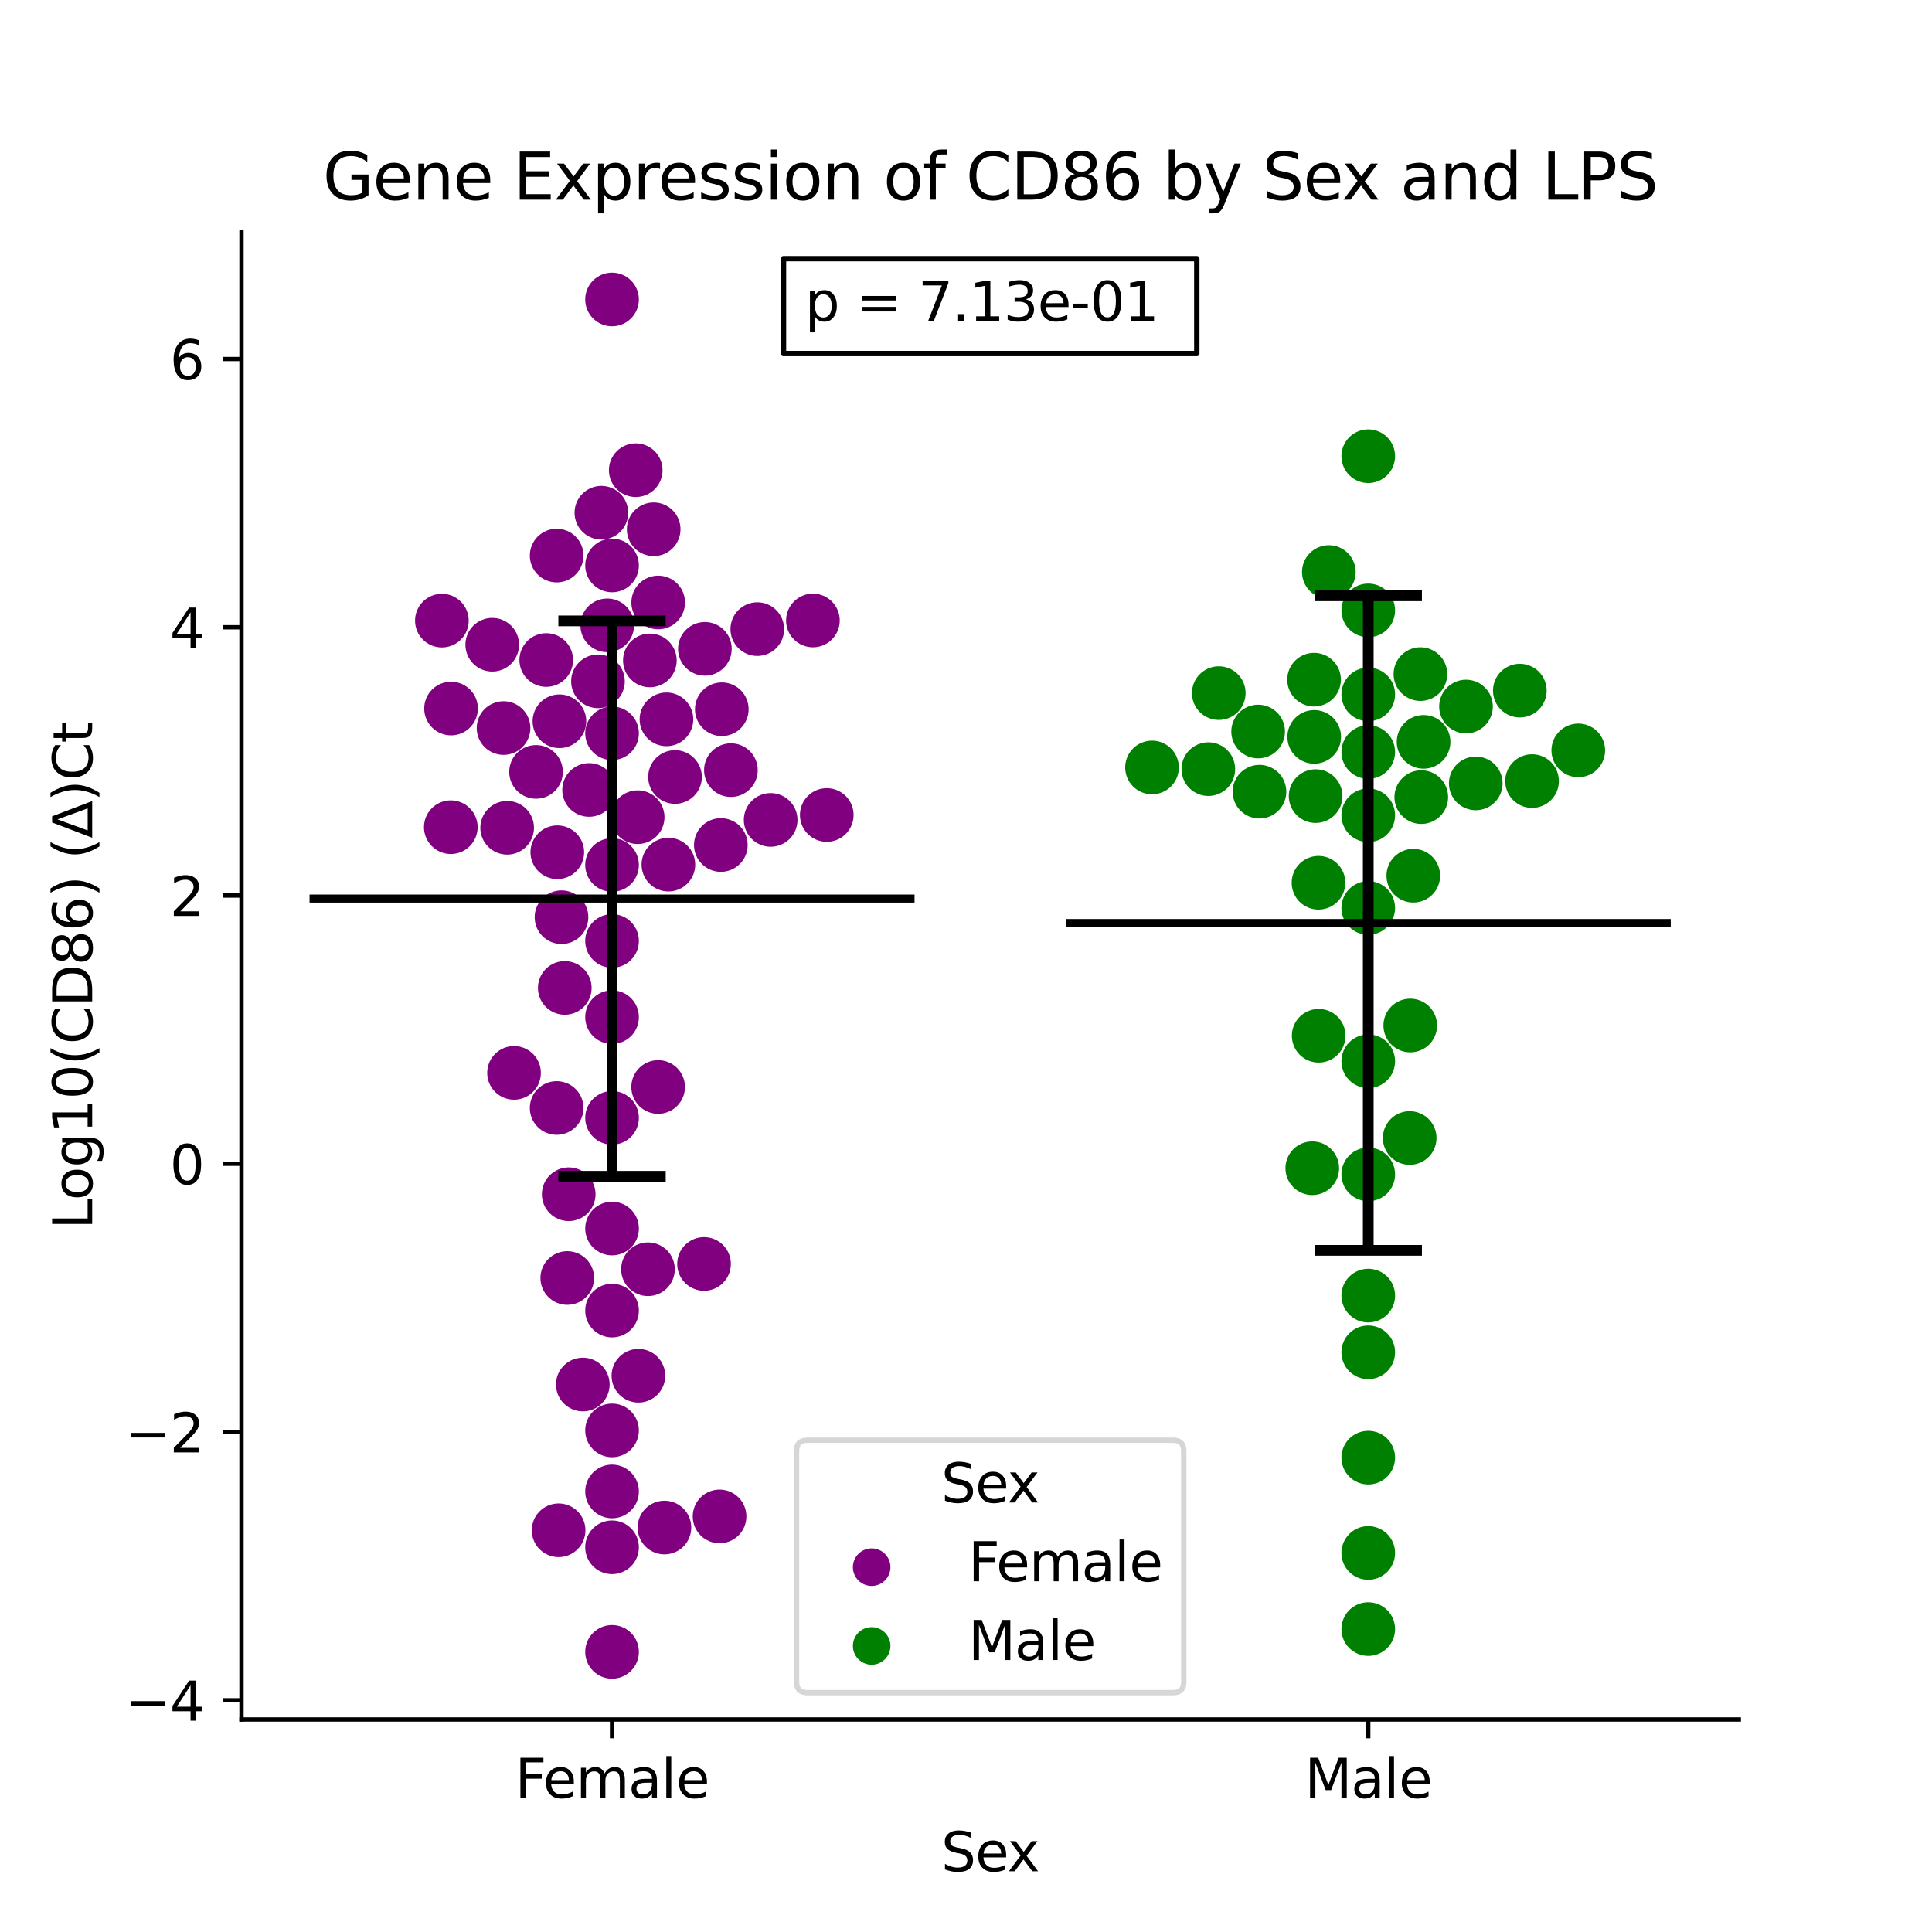 <?xml version="1.0" encoding="utf-8" standalone="no"?>
<!DOCTYPE svg PUBLIC "-//W3C//DTD SVG 1.1//EN"
  "http://www.w3.org/Graphics/SVG/1.1/DTD/svg11.dtd">
<svg xmlns:xlink="http://www.w3.org/1999/xlink" width="360pt" height="360pt" viewBox="0 0 360 360" xmlns="http://www.w3.org/2000/svg" version="1.1">
 <defs>
  <style type="text/css">*{stroke-linejoin: round; stroke-linecap: butt}</style>
 </defs>
 <g id="figure_1">
  <g id="patch_1">
   <path d="M 0 360 
L 360 360 
L 360 0 
L 0 0 
z
" style="fill: #ffffff"/>
  </g>
  <g id="axes_1">
   <g id="patch_2">
    <path d="M 45 320.4 
L 324 320.4 
L 324 43.2 
L 45 43.2 
z
" style="fill: #ffffff"/>
   </g>
   <g id="PathCollection_1">
    <defs>
     <path id="C0_0_376db336e3" d="M 0 5 
C 1.326 5 2.598 4.473 3.536 3.536 
C 4.473 2.598 5 1.326 5 -0 
C 5 -1.326 4.473 -2.598 3.536 -3.536 
C 2.598 -4.473 1.326 -5 0 -5 
C -1.326 -5 -2.598 -4.473 -3.536 -3.536 
C -4.473 -2.598 -5 -1.326 -5 0 
C -5 1.326 -4.473 2.598 -3.536 3.536 
C -2.598 4.473 -1.326 5 0 5 
z
"/>
    </defs>
    <g clip-path="url(#p16bf93cd52)">
     <use xlink:href="#C0_0_376db336e3" x="141.111" y="117.227" style="fill: #800080"/>
    </g>
    <g clip-path="url(#p16bf93cd52)">
     <use xlink:href="#C0_0_376db336e3" x="84.046" y="132.023" style="fill: #800080"/>
    </g>
    <g clip-path="url(#p16bf93cd52)">
     <use xlink:href="#C0_0_376db336e3" x="104.241" y="134.396" style="fill: #800080"/>
    </g>
    <g clip-path="url(#p16bf93cd52)">
     <use xlink:href="#C0_0_376db336e3" x="122.635" y="202.543" style="fill: #800080"/>
    </g>
    <g clip-path="url(#p16bf93cd52)">
     <use xlink:href="#C0_0_376db336e3" x="109.77" y="147.197" style="fill: #800080"/>
    </g>
    <g clip-path="url(#p16bf93cd52)">
     <use xlink:href="#C0_0_376db336e3" x="105.969" y="222.529" style="fill: #800080"/>
    </g>
    <g clip-path="url(#p16bf93cd52)">
     <use xlink:href="#C0_0_376db336e3" x="125.779" y="144.783" style="fill: #800080"/>
    </g>
    <g clip-path="url(#p16bf93cd52)">
     <use xlink:href="#C0_0_376db336e3" x="143.6" y="152.779" style="fill: #800080"/>
    </g>
    <g clip-path="url(#p16bf93cd52)">
     <use xlink:href="#C0_0_376db336e3" x="93.826" y="135.663" style="fill: #800080"/>
    </g>
    <g clip-path="url(#p16bf93cd52)">
     <use xlink:href="#C0_0_376db336e3" x="114.045" y="266.535" style="fill: #800080"/>
    </g>
    <g clip-path="url(#p16bf93cd52)">
     <use xlink:href="#C0_0_376db336e3" x="131.345" y="120.901" style="fill: #800080"/>
    </g>
    <g clip-path="url(#p16bf93cd52)">
     <use xlink:href="#C0_0_376db336e3" x="114.045" y="175.329" style="fill: #800080"/>
    </g>
    <g clip-path="url(#p16bf93cd52)">
     <use xlink:href="#C0_0_376db336e3" x="124.545" y="161.11" style="fill: #800080"/>
    </g>
    <g clip-path="url(#p16bf93cd52)">
     <use xlink:href="#C0_0_376db336e3" x="134.497" y="132.157" style="fill: #800080"/>
    </g>
    <g clip-path="url(#p16bf93cd52)">
     <use xlink:href="#C0_0_376db336e3" x="154.056" y="151.863" style="fill: #800080"/>
    </g>
    <g clip-path="url(#p16bf93cd52)">
     <use xlink:href="#C0_0_376db336e3" x="136.193" y="143.504" style="fill: #800080"/>
    </g>
    <g clip-path="url(#p16bf93cd52)">
     <use xlink:href="#C0_0_376db336e3" x="134.319" y="157.455" style="fill: #800080"/>
    </g>
    <g clip-path="url(#p16bf93cd52)">
     <use xlink:href="#C0_0_376db336e3" x="82.339" y="115.643" style="fill: #800080"/>
    </g>
    <g clip-path="url(#p16bf93cd52)">
     <use xlink:href="#C0_0_376db336e3" x="114.045" y="189.527" style="fill: #800080"/>
    </g>
    <g clip-path="url(#p16bf93cd52)">
     <use xlink:href="#C0_0_376db336e3" x="103.724" y="206.456" style="fill: #800080"/>
    </g>
    <g clip-path="url(#p16bf93cd52)">
     <use xlink:href="#C0_0_376db336e3" x="103.724" y="103.521" style="fill: #800080"/>
    </g>
    <g clip-path="url(#p16bf93cd52)">
     <use xlink:href="#C0_0_376db336e3" x="114.045" y="228.919" style="fill: #800080"/>
    </g>
    <g clip-path="url(#p16bf93cd52)">
     <use xlink:href="#C0_0_376db336e3" x="114.045" y="208.294" style="fill: #800080"/>
    </g>
    <g clip-path="url(#p16bf93cd52)">
     <use xlink:href="#C0_0_376db336e3" x="114.045" y="288.316" style="fill: #800080"/>
    </g>
    <g clip-path="url(#p16bf93cd52)">
     <use xlink:href="#C0_0_376db336e3" x="113.146" y="116.525" style="fill: #800080"/>
    </g>
    <g clip-path="url(#p16bf93cd52)">
     <use xlink:href="#C0_0_376db336e3" x="104.627" y="170.908" style="fill: #800080"/>
    </g>
    <g clip-path="url(#p16bf93cd52)">
     <use xlink:href="#C0_0_376db336e3" x="91.721" y="120.133" style="fill: #800080"/>
    </g>
    <g clip-path="url(#p16bf93cd52)">
     <use xlink:href="#C0_0_376db336e3" x="103.845" y="158.805" style="fill: #800080"/>
    </g>
    <g clip-path="url(#p16bf93cd52)">
     <use xlink:href="#C0_0_376db336e3" x="112.059" y="95.54" style="fill: #800080"/>
    </g>
    <g clip-path="url(#p16bf93cd52)">
     <use xlink:href="#C0_0_376db336e3" x="118.819" y="152.27" style="fill: #800080"/>
    </g>
    <g clip-path="url(#p16bf93cd52)">
     <use xlink:href="#C0_0_376db336e3" x="118.957" y="256.35" style="fill: #800080"/>
    </g>
    <g clip-path="url(#p16bf93cd52)">
     <use xlink:href="#C0_0_376db336e3" x="114.045" y="307.8" style="fill: #800080"/>
    </g>
    <g clip-path="url(#p16bf93cd52)">
     <use xlink:href="#C0_0_376db336e3" x="114.045" y="244.209" style="fill: #800080"/>
    </g>
    <g clip-path="url(#p16bf93cd52)">
     <use xlink:href="#C0_0_376db336e3" x="121.093" y="123.061" style="fill: #800080"/>
    </g>
    <g clip-path="url(#p16bf93cd52)">
     <use xlink:href="#C0_0_376db336e3" x="122.645" y="112.265" style="fill: #800080"/>
    </g>
    <g clip-path="url(#p16bf93cd52)">
     <use xlink:href="#C0_0_376db336e3" x="118.461" y="87.614" style="fill: #800080"/>
    </g>
    <g clip-path="url(#p16bf93cd52)">
     <use xlink:href="#C0_0_376db336e3" x="105.238" y="184.083" style="fill: #800080"/>
    </g>
    <g clip-path="url(#p16bf93cd52)">
     <use xlink:href="#C0_0_376db336e3" x="114.045" y="136.638" style="fill: #800080"/>
    </g>
    <g clip-path="url(#p16bf93cd52)">
     <use xlink:href="#C0_0_376db336e3" x="94.501" y="154.244" style="fill: #800080"/>
    </g>
    <g clip-path="url(#p16bf93cd52)">
     <use xlink:href="#C0_0_376db336e3" x="131.188" y="235.519" style="fill: #800080"/>
    </g>
    <g clip-path="url(#p16bf93cd52)">
     <use xlink:href="#C0_0_376db336e3" x="108.598" y="257.986" style="fill: #800080"/>
    </g>
    <g clip-path="url(#p16bf93cd52)">
     <use xlink:href="#C0_0_376db336e3" x="134.08" y="282.562" style="fill: #800080"/>
    </g>
    <g clip-path="url(#p16bf93cd52)">
     <use xlink:href="#C0_0_376db336e3" x="84.001" y="154.133" style="fill: #800080"/>
    </g>
    <g clip-path="url(#p16bf93cd52)">
     <use xlink:href="#C0_0_376db336e3" x="95.783" y="199.914" style="fill: #800080"/>
    </g>
    <g clip-path="url(#p16bf93cd52)">
     <use xlink:href="#C0_0_376db336e3" x="114.045" y="55.8" style="fill: #800080"/>
    </g>
    <g clip-path="url(#p16bf93cd52)">
     <use xlink:href="#C0_0_376db336e3" x="124.185" y="134.039" style="fill: #800080"/>
    </g>
    <g clip-path="url(#p16bf93cd52)">
     <use xlink:href="#C0_0_376db336e3" x="101.785" y="122.984" style="fill: #800080"/>
    </g>
    <g clip-path="url(#p16bf93cd52)">
     <use xlink:href="#C0_0_376db336e3" x="105.703" y="238.137" style="fill: #800080"/>
    </g>
    <g clip-path="url(#p16bf93cd52)">
     <use xlink:href="#C0_0_376db336e3" x="104.087" y="285.146" style="fill: #800080"/>
    </g>
    <g clip-path="url(#p16bf93cd52)">
     <use xlink:href="#C0_0_376db336e3" x="120.739" y="236.505" style="fill: #800080"/>
    </g>
    <g clip-path="url(#p16bf93cd52)">
     <use xlink:href="#C0_0_376db336e3" x="114.045" y="161.177" style="fill: #800080"/>
    </g>
    <g clip-path="url(#p16bf93cd52)">
     <use xlink:href="#C0_0_376db336e3" x="121.803" y="98.62" style="fill: #800080"/>
    </g>
    <g clip-path="url(#p16bf93cd52)">
     <use xlink:href="#C0_0_376db336e3" x="99.883" y="143.831" style="fill: #800080"/>
    </g>
    <g clip-path="url(#p16bf93cd52)">
     <use xlink:href="#C0_0_376db336e3" x="114.045" y="105.36" style="fill: #800080"/>
    </g>
    <g clip-path="url(#p16bf93cd52)">
     <use xlink:href="#C0_0_376db336e3" x="151.474" y="115.616" style="fill: #800080"/>
    </g>
    <g clip-path="url(#p16bf93cd52)">
     <use xlink:href="#C0_0_376db336e3" x="111.422" y="126.955" style="fill: #800080"/>
    </g>
    <g clip-path="url(#p16bf93cd52)">
     <use xlink:href="#C0_0_376db336e3" x="123.808" y="284.635" style="fill: #800080"/>
    </g>
    <g clip-path="url(#p16bf93cd52)">
     <use xlink:href="#C0_0_376db336e3" x="114.045" y="277.909" style="fill: #800080"/>
    </g>
   </g>
   <g id="PathCollection_2">
    <defs>
     <path id="C1_0_4d66edc249" d="M 0 5 
C 1.326 5 2.598 4.473 3.536 3.536 
C 4.473 2.598 5 1.326 5 -0 
C 5 -1.326 4.473 -2.598 3.536 -3.536 
C 2.598 -4.473 1.326 -5 0 -5 
C -1.326 -5 -2.598 -4.473 -3.536 -3.536 
C -4.473 -2.598 -5 -1.326 -5 0 
C -5 1.326 -4.473 2.598 -3.536 3.536 
C -2.598 4.473 -1.326 5 0 5 
z
"/>
    </defs>
    <g clip-path="url(#p16bf93cd52)">
     <use xlink:href="#C1_0_4d66edc249" x="234.684" y="147.519" style="fill: #008000"/>
    </g>
    <g clip-path="url(#p16bf93cd52)">
     <use xlink:href="#C1_0_4d66edc249" x="254.955" y="218.827" style="fill: #008000"/>
    </g>
    <g clip-path="url(#p16bf93cd52)">
     <use xlink:href="#C1_0_4d66edc249" x="245.717" y="192.996" style="fill: #008000"/>
    </g>
    <g clip-path="url(#p16bf93cd52)">
     <use xlink:href="#C1_0_4d66edc249" x="262.675" y="212.049" style="fill: #008000"/>
    </g>
    <g clip-path="url(#p16bf93cd52)">
     <use xlink:href="#C1_0_4d66edc249" x="265.264" y="138.236" style="fill: #008000"/>
    </g>
    <g clip-path="url(#p16bf93cd52)">
     <use xlink:href="#C1_0_4d66edc249" x="245.148" y="148.346" style="fill: #008000"/>
    </g>
    <g clip-path="url(#p16bf93cd52)">
     <use xlink:href="#C1_0_4d66edc249" x="254.955" y="151.919" style="fill: #008000"/>
    </g>
    <g clip-path="url(#p16bf93cd52)">
     <use xlink:href="#C1_0_4d66edc249" x="254.955" y="289.37" style="fill: #008000"/>
    </g>
    <g clip-path="url(#p16bf93cd52)">
     <use xlink:href="#C1_0_4d66edc249" x="254.955" y="303.555" style="fill: #008000"/>
    </g>
    <g clip-path="url(#p16bf93cd52)">
     <use xlink:href="#C1_0_4d66edc249" x="262.782" y="191.085" style="fill: #008000"/>
    </g>
    <g clip-path="url(#p16bf93cd52)">
     <use xlink:href="#C1_0_4d66edc249" x="254.955" y="251.984" style="fill: #008000"/>
    </g>
    <g clip-path="url(#p16bf93cd52)">
     <use xlink:href="#C1_0_4d66edc249" x="285.475" y="145.544" style="fill: #008000"/>
    </g>
    <g clip-path="url(#p16bf93cd52)">
     <use xlink:href="#C1_0_4d66edc249" x="264.834" y="148.531" style="fill: #008000"/>
    </g>
    <g clip-path="url(#p16bf93cd52)">
     <use xlink:href="#C1_0_4d66edc249" x="245.683" y="164.489" style="fill: #008000"/>
    </g>
    <g clip-path="url(#p16bf93cd52)">
     <use xlink:href="#C1_0_4d66edc249" x="244.883" y="137.308" style="fill: #008000"/>
    </g>
    <g clip-path="url(#p16bf93cd52)">
     <use xlink:href="#C1_0_4d66edc249" x="254.955" y="169.183" style="fill: #008000"/>
    </g>
    <g clip-path="url(#p16bf93cd52)">
     <use xlink:href="#C1_0_4d66edc249" x="274.984" y="145.973" style="fill: #008000"/>
    </g>
    <g clip-path="url(#p16bf93cd52)">
     <use xlink:href="#C1_0_4d66edc249" x="294.088" y="139.825" style="fill: #008000"/>
    </g>
    <g clip-path="url(#p16bf93cd52)">
     <use xlink:href="#C1_0_4d66edc249" x="254.955" y="85.008" style="fill: #008000"/>
    </g>
    <g clip-path="url(#p16bf93cd52)">
     <use xlink:href="#C1_0_4d66edc249" x="273.169" y="131.655" style="fill: #008000"/>
    </g>
    <g clip-path="url(#p16bf93cd52)">
     <use xlink:href="#C1_0_4d66edc249" x="254.955" y="197.75" style="fill: #008000"/>
    </g>
    <g clip-path="url(#p16bf93cd52)">
     <use xlink:href="#C1_0_4d66edc249" x="227.101" y="129.152" style="fill: #008000"/>
    </g>
    <g clip-path="url(#p16bf93cd52)">
     <use xlink:href="#C1_0_4d66edc249" x="254.955" y="113.737" style="fill: #008000"/>
    </g>
    <g clip-path="url(#p16bf93cd52)">
     <use xlink:href="#C1_0_4d66edc249" x="225.156" y="143.317" style="fill: #008000"/>
    </g>
    <g clip-path="url(#p16bf93cd52)">
     <use xlink:href="#C1_0_4d66edc249" x="254.955" y="271.61" style="fill: #008000"/>
    </g>
    <g clip-path="url(#p16bf93cd52)">
     <use xlink:href="#C1_0_4d66edc249" x="254.955" y="241.418" style="fill: #008000"/>
    </g>
    <g clip-path="url(#p16bf93cd52)">
     <use xlink:href="#C1_0_4d66edc249" x="244.858" y="126.646" style="fill: #008000"/>
    </g>
    <g clip-path="url(#p16bf93cd52)">
     <use xlink:href="#C1_0_4d66edc249" x="244.524" y="217.68" style="fill: #008000"/>
    </g>
    <g clip-path="url(#p16bf93cd52)">
     <use xlink:href="#C1_0_4d66edc249" x="254.955" y="140.134" style="fill: #008000"/>
    </g>
    <g clip-path="url(#p16bf93cd52)">
     <use xlink:href="#C1_0_4d66edc249" x="247.61" y="106.59" style="fill: #008000"/>
    </g>
    <g clip-path="url(#p16bf93cd52)">
     <use xlink:href="#C1_0_4d66edc249" x="263.349" y="163.175" style="fill: #008000"/>
    </g>
    <g clip-path="url(#p16bf93cd52)">
     <use xlink:href="#C1_0_4d66edc249" x="234.435" y="136.308" style="fill: #008000"/>
    </g>
    <g clip-path="url(#p16bf93cd52)">
     <use xlink:href="#C1_0_4d66edc249" x="254.955" y="129.391" style="fill: #008000"/>
    </g>
    <g clip-path="url(#p16bf93cd52)">
     <use xlink:href="#C1_0_4d66edc249" x="264.675" y="125.609" style="fill: #008000"/>
    </g>
    <g clip-path="url(#p16bf93cd52)">
     <use xlink:href="#C1_0_4d66edc249" x="214.661" y="143.004" style="fill: #008000"/>
    </g>
    <g clip-path="url(#p16bf93cd52)">
     <use xlink:href="#C1_0_4d66edc249" x="283.196" y="128.687" style="fill: #008000"/>
    </g>
   </g>
   <g id="PathCollection_3"/>
   <g id="PathCollection_4"/>
   <g id="matplotlib.axis_1">
    <g id="xtick_1">
     <g id="line2d_1">
      <defs>
       <path id="m7afccdbc76" d="M 0 0 
L 0 3.5 
" style="stroke: #000000; stroke-width: 0.8"/>
      </defs>
      <g>
       <use xlink:href="#m7afccdbc76" x="114.045" y="320.4" style="stroke: #000000; stroke-width: 0.8"/>
      </g>
     </g>
     <g id="text_1">
      <!-- Female -->
      <g transform="translate(95.968 334.998) scale(0.1 -0.1)">
       <defs>
        <path id="DejaVuSans-46" d="M 628 4666 
L 3309 4666 
L 3309 4134 
L 1259 4134 
L 1259 2759 
L 3109 2759 
L 3109 2228 
L 1259 2228 
L 1259 0 
L 628 0 
L 628 4666 
z
" transform="scale(0.016)"/>
        <path id="DejaVuSans-65" d="M 3597 1894 
L 3597 1613 
L 953 1613 
Q 991 1019 1311 708 
Q 1631 397 2203 397 
Q 2534 397 2845 478 
Q 3156 559 3463 722 
L 3463 178 
Q 3153 47 2828 -22 
Q 2503 -91 2169 -91 
Q 1331 -91 842 396 
Q 353 884 353 1716 
Q 353 2575 817 3079 
Q 1281 3584 2069 3584 
Q 2775 3584 3186 3129 
Q 3597 2675 3597 1894 
z
M 3022 2063 
Q 3016 2534 2758 2815 
Q 2500 3097 2075 3097 
Q 1594 3097 1305 2825 
Q 1016 2553 972 2059 
L 3022 2063 
z
" transform="scale(0.016)"/>
        <path id="DejaVuSans-6d" d="M 3328 2828 
Q 3544 3216 3844 3400 
Q 4144 3584 4550 3584 
Q 5097 3584 5394 3201 
Q 5691 2819 5691 2113 
L 5691 0 
L 5113 0 
L 5113 2094 
Q 5113 2597 4934 2840 
Q 4756 3084 4391 3084 
Q 3944 3084 3684 2787 
Q 3425 2491 3425 1978 
L 3425 0 
L 2847 0 
L 2847 2094 
Q 2847 2600 2669 2842 
Q 2491 3084 2119 3084 
Q 1678 3084 1418 2786 
Q 1159 2488 1159 1978 
L 1159 0 
L 581 0 
L 581 3500 
L 1159 3500 
L 1159 2956 
Q 1356 3278 1631 3431 
Q 1906 3584 2284 3584 
Q 2666 3584 2933 3390 
Q 3200 3197 3328 2828 
z
" transform="scale(0.016)"/>
        <path id="DejaVuSans-61" d="M 2194 1759 
Q 1497 1759 1228 1600 
Q 959 1441 959 1056 
Q 959 750 1161 570 
Q 1363 391 1709 391 
Q 2188 391 2477 730 
Q 2766 1069 2766 1631 
L 2766 1759 
L 2194 1759 
z
M 3341 1997 
L 3341 0 
L 2766 0 
L 2766 531 
Q 2569 213 2275 61 
Q 1981 -91 1556 -91 
Q 1019 -91 701 211 
Q 384 513 384 1019 
Q 384 1609 779 1909 
Q 1175 2209 1959 2209 
L 2766 2209 
L 2766 2266 
Q 2766 2663 2505 2880 
Q 2244 3097 1772 3097 
Q 1472 3097 1187 3025 
Q 903 2953 641 2809 
L 641 3341 
Q 956 3463 1253 3523 
Q 1550 3584 1831 3584 
Q 2591 3584 2966 3190 
Q 3341 2797 3341 1997 
z
" transform="scale(0.016)"/>
        <path id="DejaVuSans-6c" d="M 603 4863 
L 1178 4863 
L 1178 0 
L 603 0 
L 603 4863 
z
" transform="scale(0.016)"/>
       </defs>
       <use xlink:href="#DejaVuSans-46"/>
       <use xlink:href="#DejaVuSans-65" x="52.02"/>
       <use xlink:href="#DejaVuSans-6d" x="113.543"/>
       <use xlink:href="#DejaVuSans-61" x="210.955"/>
       <use xlink:href="#DejaVuSans-6c" x="272.234"/>
       <use xlink:href="#DejaVuSans-65" x="300.018"/>
      </g>
     </g>
    </g>
    <g id="xtick_2">
     <g id="line2d_2">
      <g>
       <use xlink:href="#m7afccdbc76" x="254.955" y="320.4" style="stroke: #000000; stroke-width: 0.8"/>
      </g>
     </g>
     <g id="text_2">
      <!-- Male -->
      <g transform="translate(243.111 334.998) scale(0.1 -0.1)">
       <defs>
        <path id="DejaVuSans-4d" d="M 628 4666 
L 1569 4666 
L 2759 1491 
L 3956 4666 
L 4897 4666 
L 4897 0 
L 4281 0 
L 4281 4097 
L 3078 897 
L 2444 897 
L 1241 4097 
L 1241 0 
L 628 0 
L 628 4666 
z
" transform="scale(0.016)"/>
       </defs>
       <use xlink:href="#DejaVuSans-4d"/>
       <use xlink:href="#DejaVuSans-61" x="86.279"/>
       <use xlink:href="#DejaVuSans-6c" x="147.559"/>
       <use xlink:href="#DejaVuSans-65" x="175.342"/>
      </g>
     </g>
    </g>
    <g id="text_3">
     <!-- Sex -->
     <g transform="translate(175.377 348.677) scale(0.1 -0.1)">
      <defs>
       <path id="DejaVuSans-53" d="M 3425 4513 
L 3425 3897 
Q 3066 4069 2747 4153 
Q 2428 4238 2131 4238 
Q 1616 4238 1336 4038 
Q 1056 3838 1056 3469 
Q 1056 3159 1242 3001 
Q 1428 2844 1947 2747 
L 2328 2669 
Q 3034 2534 3370 2195 
Q 3706 1856 3706 1288 
Q 3706 609 3251 259 
Q 2797 -91 1919 -91 
Q 1588 -91 1214 -16 
Q 841 59 441 206 
L 441 856 
Q 825 641 1194 531 
Q 1563 422 1919 422 
Q 2459 422 2753 634 
Q 3047 847 3047 1241 
Q 3047 1584 2836 1778 
Q 2625 1972 2144 2069 
L 1759 2144 
Q 1053 2284 737 2584 
Q 422 2884 422 3419 
Q 422 4038 858 4394 
Q 1294 4750 2059 4750 
Q 2388 4750 2728 4690 
Q 3069 4631 3425 4513 
z
" transform="scale(0.016)"/>
       <path id="DejaVuSans-78" d="M 3513 3500 
L 2247 1797 
L 3578 0 
L 2900 0 
L 1881 1375 
L 863 0 
L 184 0 
L 1544 1831 
L 300 3500 
L 978 3500 
L 1906 2253 
L 2834 3500 
L 3513 3500 
z
" transform="scale(0.016)"/>
      </defs>
      <use xlink:href="#DejaVuSans-53"/>
      <use xlink:href="#DejaVuSans-65" x="63.477"/>
      <use xlink:href="#DejaVuSans-78" x="123.25"/>
     </g>
    </g>
   </g>
   <g id="matplotlib.axis_2">
    <g id="ytick_1">
     <g id="line2d_3">
      <defs>
       <path id="mab493847b3" d="M 0 0 
L -3.5 0 
" style="stroke: #000000; stroke-width: 0.8"/>
      </defs>
      <g>
       <use xlink:href="#mab493847b3" x="45" y="316.822" style="stroke: #000000; stroke-width: 0.8"/>
      </g>
     </g>
     <g id="text_4">
      <!-- −4 -->
      <g transform="translate(23.258 320.621) scale(0.1 -0.1)">
       <defs>
        <path id="DejaVuSans-2212" d="M 678 2272 
L 4684 2272 
L 4684 1741 
L 678 1741 
L 678 2272 
z
" transform="scale(0.016)"/>
        <path id="DejaVuSans-34" d="M 2419 4116 
L 825 1625 
L 2419 1625 
L 2419 4116 
z
M 2253 4666 
L 3047 4666 
L 3047 1625 
L 3713 1625 
L 3713 1100 
L 3047 1100 
L 3047 0 
L 2419 0 
L 2419 1100 
L 313 1100 
L 313 1709 
L 2253 4666 
z
" transform="scale(0.016)"/>
       </defs>
       <use xlink:href="#DejaVuSans-2212"/>
       <use xlink:href="#DejaVuSans-34" x="83.789"/>
      </g>
     </g>
    </g>
    <g id="ytick_2">
     <g id="line2d_4">
      <g>
       <use xlink:href="#mab493847b3" x="45" y="266.837" style="stroke: #000000; stroke-width: 0.8"/>
      </g>
     </g>
     <g id="text_5">
      <!-- −2 -->
      <g transform="translate(23.258 270.636) scale(0.1 -0.1)">
       <defs>
        <path id="DejaVuSans-32" d="M 1228 531 
L 3431 531 
L 3431 0 
L 469 0 
L 469 531 
Q 828 903 1448 1529 
Q 2069 2156 2228 2338 
Q 2531 2678 2651 2914 
Q 2772 3150 2772 3378 
Q 2772 3750 2511 3984 
Q 2250 4219 1831 4219 
Q 1534 4219 1204 4116 
Q 875 4013 500 3803 
L 500 4441 
Q 881 4594 1212 4672 
Q 1544 4750 1819 4750 
Q 2544 4750 2975 4387 
Q 3406 4025 3406 3419 
Q 3406 3131 3298 2873 
Q 3191 2616 2906 2266 
Q 2828 2175 2409 1742 
Q 1991 1309 1228 531 
z
" transform="scale(0.016)"/>
       </defs>
       <use xlink:href="#DejaVuSans-2212"/>
       <use xlink:href="#DejaVuSans-32" x="83.789"/>
      </g>
     </g>
    </g>
    <g id="ytick_3">
     <g id="line2d_5">
      <g>
       <use xlink:href="#mab493847b3" x="45" y="216.852" style="stroke: #000000; stroke-width: 0.8"/>
      </g>
     </g>
     <g id="text_6">
      <!-- 0 -->
      <g transform="translate(31.637 220.651) scale(0.1 -0.1)">
       <defs>
        <path id="DejaVuSans-30" d="M 2034 4250 
Q 1547 4250 1301 3770 
Q 1056 3291 1056 2328 
Q 1056 1369 1301 889 
Q 1547 409 2034 409 
Q 2525 409 2770 889 
Q 3016 1369 3016 2328 
Q 3016 3291 2770 3770 
Q 2525 4250 2034 4250 
z
M 2034 4750 
Q 2819 4750 3233 4129 
Q 3647 3509 3647 2328 
Q 3647 1150 3233 529 
Q 2819 -91 2034 -91 
Q 1250 -91 836 529 
Q 422 1150 422 2328 
Q 422 3509 836 4129 
Q 1250 4750 2034 4750 
z
" transform="scale(0.016)"/>
       </defs>
       <use xlink:href="#DejaVuSans-30"/>
      </g>
     </g>
    </g>
    <g id="ytick_4">
     <g id="line2d_6">
      <g>
       <use xlink:href="#mab493847b3" x="45" y="166.867" style="stroke: #000000; stroke-width: 0.8"/>
      </g>
     </g>
     <g id="text_7">
      <!-- 2 -->
      <g transform="translate(31.637 170.666) scale(0.1 -0.1)">
       <use xlink:href="#DejaVuSans-32"/>
      </g>
     </g>
    </g>
    <g id="ytick_5">
     <g id="line2d_7">
      <g>
       <use xlink:href="#mab493847b3" x="45" y="116.881" style="stroke: #000000; stroke-width: 0.8"/>
      </g>
     </g>
     <g id="text_8">
      <!-- 4 -->
      <g transform="translate(31.637 120.681) scale(0.1 -0.1)">
       <use xlink:href="#DejaVuSans-34"/>
      </g>
     </g>
    </g>
    <g id="ytick_6">
     <g id="line2d_8">
      <g>
       <use xlink:href="#mab493847b3" x="45" y="66.896" style="stroke: #000000; stroke-width: 0.8"/>
      </g>
     </g>
     <g id="text_9">
      <!-- 6 -->
      <g transform="translate(31.637 70.695) scale(0.1 -0.1)">
       <defs>
        <path id="DejaVuSans-36" d="M 2113 2584 
Q 1688 2584 1439 2293 
Q 1191 2003 1191 1497 
Q 1191 994 1439 701 
Q 1688 409 2113 409 
Q 2538 409 2786 701 
Q 3034 994 3034 1497 
Q 3034 2003 2786 2293 
Q 2538 2584 2113 2584 
z
M 3366 4563 
L 3366 3988 
Q 3128 4100 2886 4159 
Q 2644 4219 2406 4219 
Q 1781 4219 1451 3797 
Q 1122 3375 1075 2522 
Q 1259 2794 1537 2939 
Q 1816 3084 2150 3084 
Q 2853 3084 3261 2657 
Q 3669 2231 3669 1497 
Q 3669 778 3244 343 
Q 2819 -91 2113 -91 
Q 1303 -91 875 529 
Q 447 1150 447 2328 
Q 447 3434 972 4092 
Q 1497 4750 2381 4750 
Q 2619 4750 2861 4703 
Q 3103 4656 3366 4563 
z
" transform="scale(0.016)"/>
       </defs>
       <use xlink:href="#DejaVuSans-36"/>
      </g>
     </g>
    </g>
    <g id="text_10">
     <!-- Log10(CD86) (Δ)Ct -->
     <g transform="translate(17.178 229.062) rotate(-90) scale(0.1 -0.1)">
      <defs>
       <path id="DejaVuSans-4c" d="M 628 4666 
L 1259 4666 
L 1259 531 
L 3531 531 
L 3531 0 
L 628 0 
L 628 4666 
z
" transform="scale(0.016)"/>
       <path id="DejaVuSans-6f" d="M 1959 3097 
Q 1497 3097 1228 2736 
Q 959 2375 959 1747 
Q 959 1119 1226 758 
Q 1494 397 1959 397 
Q 2419 397 2687 759 
Q 2956 1122 2956 1747 
Q 2956 2369 2687 2733 
Q 2419 3097 1959 3097 
z
M 1959 3584 
Q 2709 3584 3137 3096 
Q 3566 2609 3566 1747 
Q 3566 888 3137 398 
Q 2709 -91 1959 -91 
Q 1206 -91 779 398 
Q 353 888 353 1747 
Q 353 2609 779 3096 
Q 1206 3584 1959 3584 
z
" transform="scale(0.016)"/>
       <path id="DejaVuSans-67" d="M 2906 1791 
Q 2906 2416 2648 2759 
Q 2391 3103 1925 3103 
Q 1463 3103 1205 2759 
Q 947 2416 947 1791 
Q 947 1169 1205 825 
Q 1463 481 1925 481 
Q 2391 481 2648 825 
Q 2906 1169 2906 1791 
z
M 3481 434 
Q 3481 -459 3084 -895 
Q 2688 -1331 1869 -1331 
Q 1566 -1331 1297 -1286 
Q 1028 -1241 775 -1147 
L 775 -588 
Q 1028 -725 1275 -790 
Q 1522 -856 1778 -856 
Q 2344 -856 2625 -561 
Q 2906 -266 2906 331 
L 2906 616 
Q 2728 306 2450 153 
Q 2172 0 1784 0 
Q 1141 0 747 490 
Q 353 981 353 1791 
Q 353 2603 747 3093 
Q 1141 3584 1784 3584 
Q 2172 3584 2450 3431 
Q 2728 3278 2906 2969 
L 2906 3500 
L 3481 3500 
L 3481 434 
z
" transform="scale(0.016)"/>
       <path id="DejaVuSans-31" d="M 794 531 
L 1825 531 
L 1825 4091 
L 703 3866 
L 703 4441 
L 1819 4666 
L 2450 4666 
L 2450 531 
L 3481 531 
L 3481 0 
L 794 0 
L 794 531 
z
" transform="scale(0.016)"/>
       <path id="DejaVuSans-28" d="M 1984 4856 
Q 1566 4138 1362 3434 
Q 1159 2731 1159 2009 
Q 1159 1288 1364 580 
Q 1569 -128 1984 -844 
L 1484 -844 
Q 1016 -109 783 600 
Q 550 1309 550 2009 
Q 550 2706 781 3412 
Q 1013 4119 1484 4856 
L 1984 4856 
z
" transform="scale(0.016)"/>
       <path id="DejaVuSans-43" d="M 4122 4306 
L 4122 3641 
Q 3803 3938 3442 4084 
Q 3081 4231 2675 4231 
Q 1875 4231 1450 3742 
Q 1025 3253 1025 2328 
Q 1025 1406 1450 917 
Q 1875 428 2675 428 
Q 3081 428 3442 575 
Q 3803 722 4122 1019 
L 4122 359 
Q 3791 134 3420 21 
Q 3050 -91 2638 -91 
Q 1578 -91 968 557 
Q 359 1206 359 2328 
Q 359 3453 968 4101 
Q 1578 4750 2638 4750 
Q 3056 4750 3426 4639 
Q 3797 4528 4122 4306 
z
" transform="scale(0.016)"/>
       <path id="DejaVuSans-44" d="M 1259 4147 
L 1259 519 
L 2022 519 
Q 2988 519 3436 956 
Q 3884 1394 3884 2338 
Q 3884 3275 3436 3711 
Q 2988 4147 2022 4147 
L 1259 4147 
z
M 628 4666 
L 1925 4666 
Q 3281 4666 3915 4102 
Q 4550 3538 4550 2338 
Q 4550 1131 3912 565 
Q 3275 0 1925 0 
L 628 0 
L 628 4666 
z
" transform="scale(0.016)"/>
       <path id="DejaVuSans-38" d="M 2034 2216 
Q 1584 2216 1326 1975 
Q 1069 1734 1069 1313 
Q 1069 891 1326 650 
Q 1584 409 2034 409 
Q 2484 409 2743 651 
Q 3003 894 3003 1313 
Q 3003 1734 2745 1975 
Q 2488 2216 2034 2216 
z
M 1403 2484 
Q 997 2584 770 2862 
Q 544 3141 544 3541 
Q 544 4100 942 4425 
Q 1341 4750 2034 4750 
Q 2731 4750 3128 4425 
Q 3525 4100 3525 3541 
Q 3525 3141 3298 2862 
Q 3072 2584 2669 2484 
Q 3125 2378 3379 2068 
Q 3634 1759 3634 1313 
Q 3634 634 3220 271 
Q 2806 -91 2034 -91 
Q 1263 -91 848 271 
Q 434 634 434 1313 
Q 434 1759 690 2068 
Q 947 2378 1403 2484 
z
M 1172 3481 
Q 1172 3119 1398 2916 
Q 1625 2713 2034 2713 
Q 2441 2713 2670 2916 
Q 2900 3119 2900 3481 
Q 2900 3844 2670 4047 
Q 2441 4250 2034 4250 
Q 1625 4250 1398 4047 
Q 1172 3844 1172 3481 
z
" transform="scale(0.016)"/>
       <path id="DejaVuSans-29" d="M 513 4856 
L 1013 4856 
Q 1481 4119 1714 3412 
Q 1947 2706 1947 2009 
Q 1947 1309 1714 600 
Q 1481 -109 1013 -844 
L 513 -844 
Q 928 -128 1133 580 
Q 1338 1288 1338 2009 
Q 1338 2731 1133 3434 
Q 928 4138 513 4856 
z
" transform="scale(0.016)"/>
       <path id="DejaVuSans-20" transform="scale(0.016)"/>
       <path id="DejaVuSans-394" d="M 2188 4044 
L 906 525 
L 3472 525 
L 2188 4044 
z
M 50 0 
L 1831 4666 
L 2547 4666 
L 4325 0 
L 50 0 
z
" transform="scale(0.016)"/>
       <path id="DejaVuSans-74" d="M 1172 4494 
L 1172 3500 
L 2356 3500 
L 2356 3053 
L 1172 3053 
L 1172 1153 
Q 1172 725 1289 603 
Q 1406 481 1766 481 
L 2356 481 
L 2356 0 
L 1766 0 
Q 1100 0 847 248 
Q 594 497 594 1153 
L 594 3053 
L 172 3053 
L 172 3500 
L 594 3500 
L 594 4494 
L 1172 4494 
z
" transform="scale(0.016)"/>
      </defs>
      <use xlink:href="#DejaVuSans-4c"/>
      <use xlink:href="#DejaVuSans-6f" x="53.963"/>
      <use xlink:href="#DejaVuSans-67" x="115.145"/>
      <use xlink:href="#DejaVuSans-31" x="178.621"/>
      <use xlink:href="#DejaVuSans-30" x="242.244"/>
      <use xlink:href="#DejaVuSans-28" x="305.867"/>
      <use xlink:href="#DejaVuSans-43" x="344.881"/>
      <use xlink:href="#DejaVuSans-44" x="414.705"/>
      <use xlink:href="#DejaVuSans-38" x="491.707"/>
      <use xlink:href="#DejaVuSans-36" x="555.33"/>
      <use xlink:href="#DejaVuSans-29" x="618.953"/>
      <use xlink:href="#DejaVuSans-20" x="657.967"/>
      <use xlink:href="#DejaVuSans-28" x="689.754"/>
      <use xlink:href="#DejaVuSans-394" x="728.768"/>
      <use xlink:href="#DejaVuSans-29" x="797.176"/>
      <use xlink:href="#DejaVuSans-43" x="836.189"/>
      <use xlink:href="#DejaVuSans-74" x="906.014"/>
     </g>
    </g>
   </g>
   <g id="LineCollection_1">
    <path d="M 114.045 219.178 
L 114.045 115.689 
" clip-path="url(#p16bf93cd52)" style="fill: none; stroke: #000000; stroke-width: 2"/>
   </g>
   <g id="line2d_9">
    <defs>
     <path id="m89c27dac7d" d="M 10 0 
L -10 -0 
" style="stroke: #000000; stroke-width: 2"/>
    </defs>
    <g clip-path="url(#p16bf93cd52)">
     <use xlink:href="#m89c27dac7d" x="114.045" y="219.178" style="stroke: #000000; stroke-width: 2"/>
    </g>
   </g>
   <g id="line2d_10">
    <g clip-path="url(#p16bf93cd52)">
     <use xlink:href="#m89c27dac7d" x="114.045" y="115.689" style="stroke: #000000; stroke-width: 2"/>
    </g>
   </g>
   <g id="LineCollection_2">
    <path d="M 254.955 232.984 
L 254.955 111.014 
" clip-path="url(#p16bf93cd52)" style="fill: none; stroke: #000000; stroke-width: 2"/>
   </g>
   <g id="line2d_11">
    <g clip-path="url(#p16bf93cd52)">
     <use xlink:href="#m89c27dac7d" x="254.955" y="232.984" style="stroke: #000000; stroke-width: 2"/>
    </g>
   </g>
   <g id="line2d_12">
    <g clip-path="url(#p16bf93cd52)">
     <use xlink:href="#m89c27dac7d" x="254.955" y="111.014" style="stroke: #000000; stroke-width: 2"/>
    </g>
   </g>
   <g id="LineCollection_3">
    <path d="M 57.682 167.434 
L 170.409 167.434 
" clip-path="url(#p16bf93cd52)" style="fill: none; stroke: #000000; stroke-width: 1.5"/>
   </g>
   <g id="LineCollection_4">
    <path d="M 198.591 171.999 
L 311.318 171.999 
" clip-path="url(#p16bf93cd52)" style="fill: none; stroke: #000000; stroke-width: 1.5"/>
   </g>
   <g id="patch_3">
    <path d="M 45 320.4 
L 45 43.2 
" style="fill: none; stroke: #000000; stroke-width: 0.8; stroke-linejoin: miter; stroke-linecap: square"/>
   </g>
   <g id="patch_4">
    <path d="M 45 320.4 
L 324 320.4 
" style="fill: none; stroke: #000000; stroke-width: 0.8; stroke-linejoin: miter; stroke-linecap: square"/>
   </g>
   <g id="text_11">
    <!-- Gene Expression of CD86 by Sex and LPS -->
    <g transform="translate(60.156 37.2) scale(0.12 -0.12)">
     <defs>
      <path id="DejaVuSans-47" d="M 3809 666 
L 3809 1919 
L 2778 1919 
L 2778 2438 
L 4434 2438 
L 4434 434 
Q 4069 175 3628 42 
Q 3188 -91 2688 -91 
Q 1594 -91 976 548 
Q 359 1188 359 2328 
Q 359 3472 976 4111 
Q 1594 4750 2688 4750 
Q 3144 4750 3555 4637 
Q 3966 4525 4313 4306 
L 4313 3634 
Q 3963 3931 3569 4081 
Q 3175 4231 2741 4231 
Q 1884 4231 1454 3753 
Q 1025 3275 1025 2328 
Q 1025 1384 1454 906 
Q 1884 428 2741 428 
Q 3075 428 3337 486 
Q 3600 544 3809 666 
z
" transform="scale(0.016)"/>
      <path id="DejaVuSans-6e" d="M 3513 2113 
L 3513 0 
L 2938 0 
L 2938 2094 
Q 2938 2591 2744 2837 
Q 2550 3084 2163 3084 
Q 1697 3084 1428 2787 
Q 1159 2491 1159 1978 
L 1159 0 
L 581 0 
L 581 3500 
L 1159 3500 
L 1159 2956 
Q 1366 3272 1645 3428 
Q 1925 3584 2291 3584 
Q 2894 3584 3203 3211 
Q 3513 2838 3513 2113 
z
" transform="scale(0.016)"/>
      <path id="DejaVuSans-45" d="M 628 4666 
L 3578 4666 
L 3578 4134 
L 1259 4134 
L 1259 2753 
L 3481 2753 
L 3481 2222 
L 1259 2222 
L 1259 531 
L 3634 531 
L 3634 0 
L 628 0 
L 628 4666 
z
" transform="scale(0.016)"/>
      <path id="DejaVuSans-70" d="M 1159 525 
L 1159 -1331 
L 581 -1331 
L 581 3500 
L 1159 3500 
L 1159 2969 
Q 1341 3281 1617 3432 
Q 1894 3584 2278 3584 
Q 2916 3584 3314 3078 
Q 3713 2572 3713 1747 
Q 3713 922 3314 415 
Q 2916 -91 2278 -91 
Q 1894 -91 1617 61 
Q 1341 213 1159 525 
z
M 3116 1747 
Q 3116 2381 2855 2742 
Q 2594 3103 2138 3103 
Q 1681 3103 1420 2742 
Q 1159 2381 1159 1747 
Q 1159 1113 1420 752 
Q 1681 391 2138 391 
Q 2594 391 2855 752 
Q 3116 1113 3116 1747 
z
" transform="scale(0.016)"/>
      <path id="DejaVuSans-72" d="M 2631 2963 
Q 2534 3019 2420 3045 
Q 2306 3072 2169 3072 
Q 1681 3072 1420 2755 
Q 1159 2438 1159 1844 
L 1159 0 
L 581 0 
L 581 3500 
L 1159 3500 
L 1159 2956 
Q 1341 3275 1631 3429 
Q 1922 3584 2338 3584 
Q 2397 3584 2469 3576 
Q 2541 3569 2628 3553 
L 2631 2963 
z
" transform="scale(0.016)"/>
      <path id="DejaVuSans-73" d="M 2834 3397 
L 2834 2853 
Q 2591 2978 2328 3040 
Q 2066 3103 1784 3103 
Q 1356 3103 1142 2972 
Q 928 2841 928 2578 
Q 928 2378 1081 2264 
Q 1234 2150 1697 2047 
L 1894 2003 
Q 2506 1872 2764 1633 
Q 3022 1394 3022 966 
Q 3022 478 2636 193 
Q 2250 -91 1575 -91 
Q 1294 -91 989 -36 
Q 684 19 347 128 
L 347 722 
Q 666 556 975 473 
Q 1284 391 1588 391 
Q 1994 391 2212 530 
Q 2431 669 2431 922 
Q 2431 1156 2273 1281 
Q 2116 1406 1581 1522 
L 1381 1569 
Q 847 1681 609 1914 
Q 372 2147 372 2553 
Q 372 3047 722 3315 
Q 1072 3584 1716 3584 
Q 2034 3584 2315 3537 
Q 2597 3491 2834 3397 
z
" transform="scale(0.016)"/>
      <path id="DejaVuSans-69" d="M 603 3500 
L 1178 3500 
L 1178 0 
L 603 0 
L 603 3500 
z
M 603 4863 
L 1178 4863 
L 1178 4134 
L 603 4134 
L 603 4863 
z
" transform="scale(0.016)"/>
      <path id="DejaVuSans-66" d="M 2375 4863 
L 2375 4384 
L 1825 4384 
Q 1516 4384 1395 4259 
Q 1275 4134 1275 3809 
L 1275 3500 
L 2222 3500 
L 2222 3053 
L 1275 3053 
L 1275 0 
L 697 0 
L 697 3053 
L 147 3053 
L 147 3500 
L 697 3500 
L 697 3744 
Q 697 4328 969 4595 
Q 1241 4863 1831 4863 
L 2375 4863 
z
" transform="scale(0.016)"/>
      <path id="DejaVuSans-62" d="M 3116 1747 
Q 3116 2381 2855 2742 
Q 2594 3103 2138 3103 
Q 1681 3103 1420 2742 
Q 1159 2381 1159 1747 
Q 1159 1113 1420 752 
Q 1681 391 2138 391 
Q 2594 391 2855 752 
Q 3116 1113 3116 1747 
z
M 1159 2969 
Q 1341 3281 1617 3432 
Q 1894 3584 2278 3584 
Q 2916 3584 3314 3078 
Q 3713 2572 3713 1747 
Q 3713 922 3314 415 
Q 2916 -91 2278 -91 
Q 1894 -91 1617 61 
Q 1341 213 1159 525 
L 1159 0 
L 581 0 
L 581 4863 
L 1159 4863 
L 1159 2969 
z
" transform="scale(0.016)"/>
      <path id="DejaVuSans-79" d="M 2059 -325 
Q 1816 -950 1584 -1140 
Q 1353 -1331 966 -1331 
L 506 -1331 
L 506 -850 
L 844 -850 
Q 1081 -850 1212 -737 
Q 1344 -625 1503 -206 
L 1606 56 
L 191 3500 
L 800 3500 
L 1894 763 
L 2988 3500 
L 3597 3500 
L 2059 -325 
z
" transform="scale(0.016)"/>
      <path id="DejaVuSans-64" d="M 2906 2969 
L 2906 4863 
L 3481 4863 
L 3481 0 
L 2906 0 
L 2906 525 
Q 2725 213 2448 61 
Q 2172 -91 1784 -91 
Q 1150 -91 751 415 
Q 353 922 353 1747 
Q 353 2572 751 3078 
Q 1150 3584 1784 3584 
Q 2172 3584 2448 3432 
Q 2725 3281 2906 2969 
z
M 947 1747 
Q 947 1113 1208 752 
Q 1469 391 1925 391 
Q 2381 391 2643 752 
Q 2906 1113 2906 1747 
Q 2906 2381 2643 2742 
Q 2381 3103 1925 3103 
Q 1469 3103 1208 2742 
Q 947 2381 947 1747 
z
" transform="scale(0.016)"/>
      <path id="DejaVuSans-50" d="M 1259 4147 
L 1259 2394 
L 2053 2394 
Q 2494 2394 2734 2622 
Q 2975 2850 2975 3272 
Q 2975 3691 2734 3919 
Q 2494 4147 2053 4147 
L 1259 4147 
z
M 628 4666 
L 2053 4666 
Q 2838 4666 3239 4311 
Q 3641 3956 3641 3272 
Q 3641 2581 3239 2228 
Q 2838 1875 2053 1875 
L 1259 1875 
L 1259 0 
L 628 0 
L 628 4666 
z
" transform="scale(0.016)"/>
     </defs>
     <use xlink:href="#DejaVuSans-47"/>
     <use xlink:href="#DejaVuSans-65" x="77.49"/>
     <use xlink:href="#DejaVuSans-6e" x="139.014"/>
     <use xlink:href="#DejaVuSans-65" x="202.393"/>
     <use xlink:href="#DejaVuSans-20" x="263.916"/>
     <use xlink:href="#DejaVuSans-45" x="295.703"/>
     <use xlink:href="#DejaVuSans-78" x="358.887"/>
     <use xlink:href="#DejaVuSans-70" x="418.066"/>
     <use xlink:href="#DejaVuSans-72" x="481.543"/>
     <use xlink:href="#DejaVuSans-65" x="520.406"/>
     <use xlink:href="#DejaVuSans-73" x="581.93"/>
     <use xlink:href="#DejaVuSans-73" x="634.029"/>
     <use xlink:href="#DejaVuSans-69" x="686.129"/>
     <use xlink:href="#DejaVuSans-6f" x="713.912"/>
     <use xlink:href="#DejaVuSans-6e" x="775.094"/>
     <use xlink:href="#DejaVuSans-20" x="838.473"/>
     <use xlink:href="#DejaVuSans-6f" x="870.26"/>
     <use xlink:href="#DejaVuSans-66" x="931.441"/>
     <use xlink:href="#DejaVuSans-20" x="966.646"/>
     <use xlink:href="#DejaVuSans-43" x="998.434"/>
     <use xlink:href="#DejaVuSans-44" x="1068.258"/>
     <use xlink:href="#DejaVuSans-38" x="1145.26"/>
     <use xlink:href="#DejaVuSans-36" x="1208.883"/>
     <use xlink:href="#DejaVuSans-20" x="1272.506"/>
     <use xlink:href="#DejaVuSans-62" x="1304.293"/>
     <use xlink:href="#DejaVuSans-79" x="1367.77"/>
     <use xlink:href="#DejaVuSans-20" x="1426.949"/>
     <use xlink:href="#DejaVuSans-53" x="1458.736"/>
     <use xlink:href="#DejaVuSans-65" x="1522.213"/>
     <use xlink:href="#DejaVuSans-78" x="1581.986"/>
     <use xlink:href="#DejaVuSans-20" x="1641.166"/>
     <use xlink:href="#DejaVuSans-61" x="1672.953"/>
     <use xlink:href="#DejaVuSans-6e" x="1734.232"/>
     <use xlink:href="#DejaVuSans-64" x="1797.611"/>
     <use xlink:href="#DejaVuSans-20" x="1861.088"/>
     <use xlink:href="#DejaVuSans-4c" x="1892.875"/>
     <use xlink:href="#DejaVuSans-50" x="1948.588"/>
     <use xlink:href="#DejaVuSans-53" x="2008.891"/>
    </g>
   </g>
   <g id="patch_5">
    <path d="M 145.993 65.878 
L 223.007 65.878 
L 223.007 48.2 
L 145.993 48.2 
z
" style="fill: #ffffff; stroke: #000000; stroke-linejoin: miter"/>
   </g>
   <g id="text_12">
    <!-- p = 7.13e-01  -->
    <g transform="translate(149.993 59.798) scale(0.1 -0.1)">
     <defs>
      <path id="DejaVuSans-3d" d="M 678 2906 
L 4684 2906 
L 4684 2381 
L 678 2381 
L 678 2906 
z
M 678 1631 
L 4684 1631 
L 4684 1100 
L 678 1100 
L 678 1631 
z
" transform="scale(0.016)"/>
      <path id="DejaVuSans-37" d="M 525 4666 
L 3525 4666 
L 3525 4397 
L 1831 0 
L 1172 0 
L 2766 4134 
L 525 4134 
L 525 4666 
z
" transform="scale(0.016)"/>
      <path id="DejaVuSans-2e" d="M 684 794 
L 1344 794 
L 1344 0 
L 684 0 
L 684 794 
z
" transform="scale(0.016)"/>
      <path id="DejaVuSans-33" d="M 2597 2516 
Q 3050 2419 3304 2112 
Q 3559 1806 3559 1356 
Q 3559 666 3084 287 
Q 2609 -91 1734 -91 
Q 1441 -91 1130 -33 
Q 819 25 488 141 
L 488 750 
Q 750 597 1062 519 
Q 1375 441 1716 441 
Q 2309 441 2620 675 
Q 2931 909 2931 1356 
Q 2931 1769 2642 2001 
Q 2353 2234 1838 2234 
L 1294 2234 
L 1294 2753 
L 1863 2753 
Q 2328 2753 2575 2939 
Q 2822 3125 2822 3475 
Q 2822 3834 2567 4026 
Q 2313 4219 1838 4219 
Q 1578 4219 1281 4162 
Q 984 4106 628 3988 
L 628 4550 
Q 988 4650 1302 4700 
Q 1616 4750 1894 4750 
Q 2613 4750 3031 4423 
Q 3450 4097 3450 3541 
Q 3450 3153 3228 2886 
Q 3006 2619 2597 2516 
z
" transform="scale(0.016)"/>
      <path id="DejaVuSans-2d" d="M 313 2009 
L 1997 2009 
L 1997 1497 
L 313 1497 
L 313 2009 
z
" transform="scale(0.016)"/>
     </defs>
     <use xlink:href="#DejaVuSans-70"/>
     <use xlink:href="#DejaVuSans-20" x="63.477"/>
     <use xlink:href="#DejaVuSans-3d" x="95.264"/>
     <use xlink:href="#DejaVuSans-20" x="179.053"/>
     <use xlink:href="#DejaVuSans-37" x="210.84"/>
     <use xlink:href="#DejaVuSans-2e" x="274.463"/>
     <use xlink:href="#DejaVuSans-31" x="306.25"/>
     <use xlink:href="#DejaVuSans-33" x="369.873"/>
     <use xlink:href="#DejaVuSans-65" x="433.496"/>
     <use xlink:href="#DejaVuSans-2d" x="495.02"/>
     <use xlink:href="#DejaVuSans-30" x="531.104"/>
     <use xlink:href="#DejaVuSans-31" x="594.727"/>
     <use xlink:href="#DejaVuSans-20" x="658.35"/>
    </g>
   </g>
   <g id="legend_1">
    <g id="patch_6">
     <path d="M 150.423 315.4 
L 218.577 315.4 
Q 220.577 315.4 220.577 313.4 
L 220.577 270.366 
Q 220.577 268.366 218.577 268.366 
L 150.423 268.366 
Q 148.423 268.366 148.423 270.366 
L 148.423 313.4 
Q 148.423 315.4 150.423 315.4 
z
" style="fill: #ffffff; opacity: 0.8; stroke: #cccccc; stroke-linejoin: miter"/>
    </g>
    <g id="text_13">
     <!-- Sex -->
     <g transform="translate(175.377 279.964) scale(0.1 -0.1)">
      <use xlink:href="#DejaVuSans-53"/>
      <use xlink:href="#DejaVuSans-65" x="63.477"/>
      <use xlink:href="#DejaVuSans-78" x="123.25"/>
     </g>
    </g>
    <g id="PathCollection_5">
     <defs>
      <path id="md7e741cdcf" d="M 0 3 
C 0.796 3 1.559 2.684 2.121 2.121 
C 2.684 1.559 3 0.796 3 0 
C 3 -0.796 2.684 -1.559 2.121 -2.121 
C 1.559 -2.684 0.796 -3 0 -3 
C -0.796 -3 -1.559 -2.684 -2.121 -2.121 
C -2.684 -1.559 -3 -0.796 -3 0 
C -3 0.796 -2.684 1.559 -2.121 2.121 
C -1.559 2.684 -0.796 3 0 3 
z
" style="stroke: #800080"/>
     </defs>
     <g>
      <use xlink:href="#md7e741cdcf" x="162.423" y="292.017" style="fill: #800080; stroke: #800080"/>
     </g>
    </g>
    <g id="text_14">
     <!-- Female -->
     <g transform="translate(180.423 294.642) scale(0.1 -0.1)">
      <use xlink:href="#DejaVuSans-46"/>
      <use xlink:href="#DejaVuSans-65" x="52.02"/>
      <use xlink:href="#DejaVuSans-6d" x="113.543"/>
      <use xlink:href="#DejaVuSans-61" x="210.955"/>
      <use xlink:href="#DejaVuSans-6c" x="272.234"/>
      <use xlink:href="#DejaVuSans-65" x="300.018"/>
     </g>
    </g>
    <g id="PathCollection_6">
     <defs>
      <path id="mf59fb67b20" d="M 0 3 
C 0.796 3 1.559 2.684 2.121 2.121 
C 2.684 1.559 3 0.796 3 0 
C 3 -0.796 2.684 -1.559 2.121 -2.121 
C 1.559 -2.684 0.796 -3 0 -3 
C -0.796 -3 -1.559 -2.684 -2.121 -2.121 
C -2.684 -1.559 -3 -0.796 -3 0 
C -3 0.796 -2.684 1.559 -2.121 2.121 
C -1.559 2.684 -0.796 3 0 3 
z
" style="stroke: #008000"/>
     </defs>
     <g>
      <use xlink:href="#mf59fb67b20" x="162.423" y="306.695" style="fill: #008000; stroke: #008000"/>
     </g>
    </g>
    <g id="text_15">
     <!-- Male -->
     <g transform="translate(180.423 309.32) scale(0.1 -0.1)">
      <use xlink:href="#DejaVuSans-4d"/>
      <use xlink:href="#DejaVuSans-61" x="86.279"/>
      <use xlink:href="#DejaVuSans-6c" x="147.559"/>
      <use xlink:href="#DejaVuSans-65" x="175.342"/>
     </g>
    </g>
   </g>
  </g>
 </g>
 <defs>
  <clipPath id="p16bf93cd52">
   <rect x="45" y="43.2" width="279" height="277.2"/>
  </clipPath>
 </defs>
</svg>
